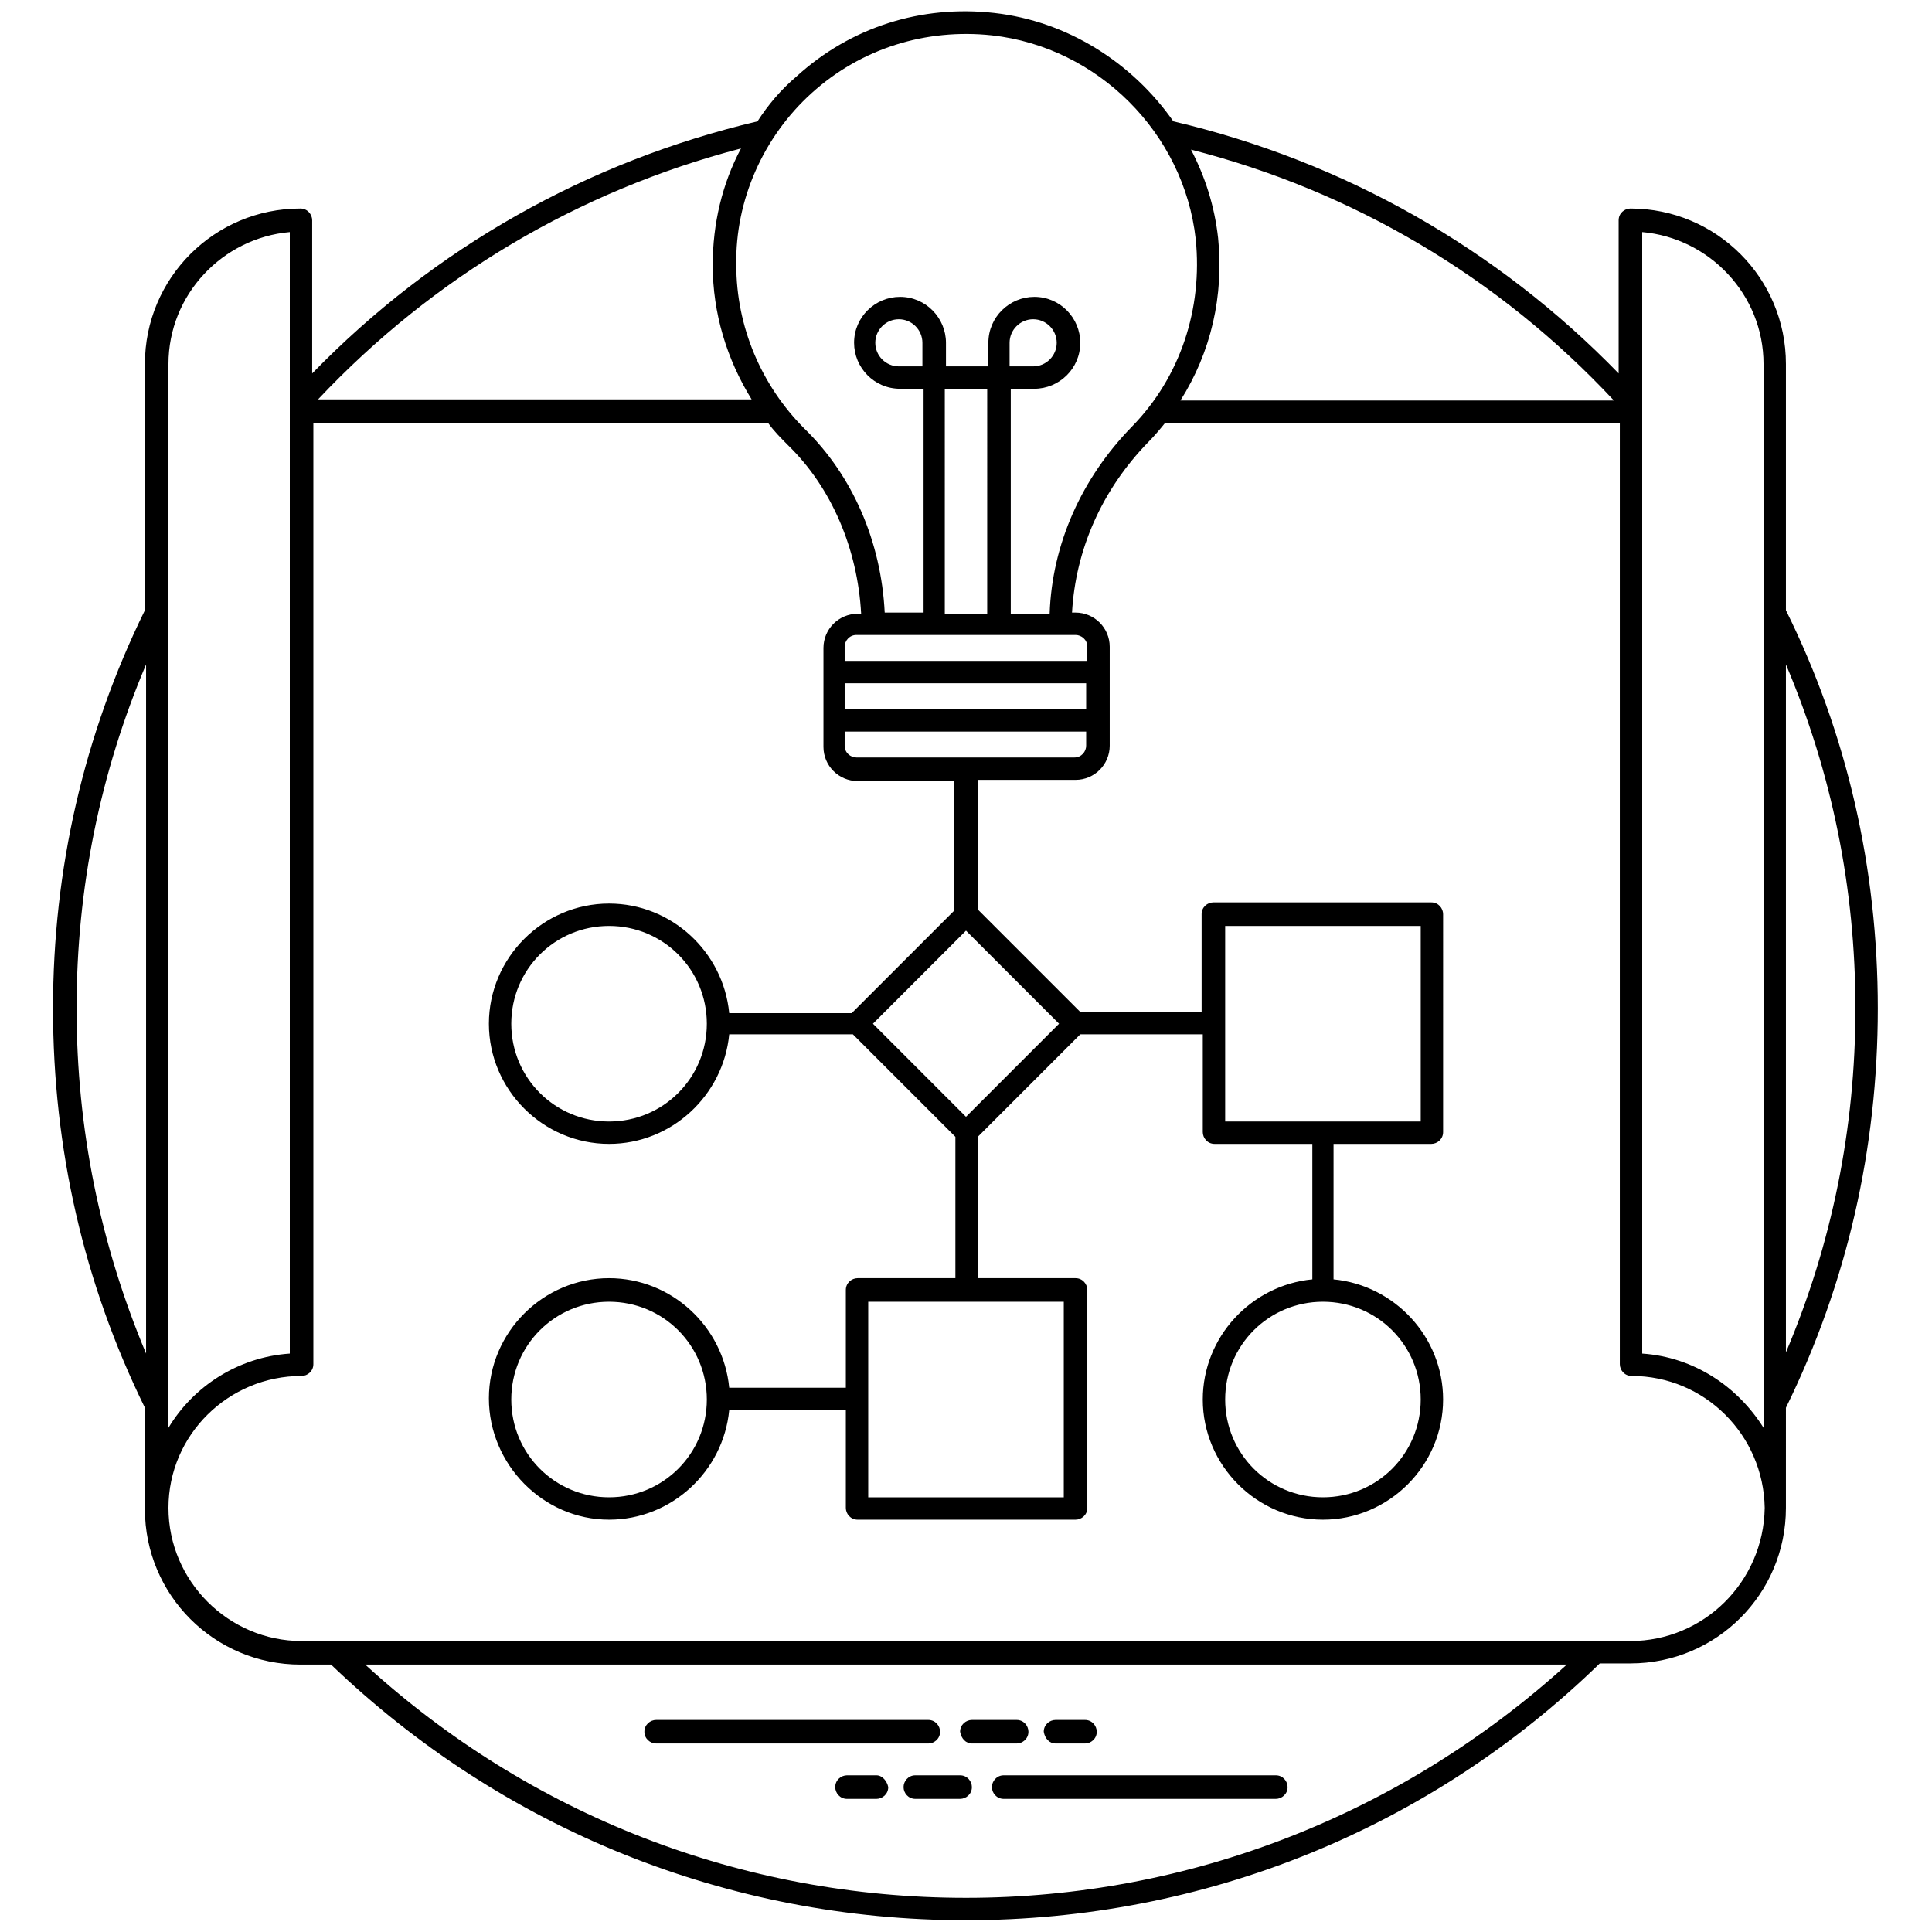 <svg height='300px' width='300px'  fill="#000000" xmlns="http://www.w3.org/2000/svg" xmlns:xlink="http://www.w3.org/1999/xlink" version="1.1" x="0px" y="0px" viewBox="0 0 164 164" enable-background="new 0 0 164 164" xml:space="preserve"><g><g><path d="M55.7,148h23.1c0.5,0,1-0.4,1-1c0-0.5-0.4-1-1-1H55.7c-0.5,0-1,0.4-1,1C54.7,147.6,55.2,148,55.7,148z"></path></g><g><path d="M82.5,148h3.8c0.5,0,1-0.4,1-1c0-0.5-0.4-1-1-1h-3.8c-0.5,0-1,0.4-1,1C81.6,147.6,82,148,82.5,148z"></path></g><g><path d="M89.6,148h2.5c0.5,0,1-0.4,1-1c0-0.5-0.4-1-1-1h-2.5c-0.5,0-1,0.4-1,1C88.7,147.6,89.1,148,89.6,148z"></path></g><g><path d="M84.2,151.7c0,0.5,0.4,1,1,1h23.1c0.5,0,1-0.4,1-1c0-0.5-0.4-1-1-1H85.2C84.6,150.7,84.2,151.2,84.2,151.7z"></path></g><g><path d="M76.7,151.7c0,0.5,0.4,1,1,1h3.8c0.5,0,1-0.4,1-1c0-0.5-0.4-1-1-1h-3.8C77.1,150.7,76.7,151.2,76.7,151.7z"></path></g><g><path d="M74.4,150.7h-2.5c-0.5,0-1,0.4-1,1c0,0.5,0.4,1,1,1h2.5c0.5,0,1-0.4,1-1C75.3,151.2,74.9,150.7,74.4,150.7z"></path></g><g><path d="M151.6,119.5c5.2-10.6,7.8-22,7.8-33.9c0-11.9-2.6-23.3-7.8-33.8V30.9c0-7.3-5.9-13.2-13.2-13.2c-0.5,0-1,0.4-1,1v13    c-10.3-10.6-23.3-18-37.8-21.4c-3.5-5-9-8.5-15.2-9.2c-6.2-0.7-12.2,1.2-16.8,5.4c-1.3,1.1-2.4,2.4-3.3,3.8    C49.9,13.7,36.9,21,26.5,31.7v-13c0-0.5-0.4-1-1-1c-7.3,0-13.2,5.9-13.2,13.2v20.9c-5.2,10.6-7.8,22-7.8,33.8    c0,11.9,2.6,23.3,7.8,33.9v8.6c0,0,0,0,0,0c0,7.3,5.9,13.2,13.2,13.2h2.6C42.7,155.3,61.8,163,82,163c20.2,0,39.3-7.7,53.8-21.8    h2.6c7.3,0,13.2-5.9,13.2-13.2c0,0,0,0,0,0V119.5z M157.5,85.6c0,10.2-2,20-5.9,29.2V56.4C155.5,65.6,157.5,75.4,157.5,85.6z     M149.7,30.9c0,15.8,0,90,0,90.3c-2.2-3.5-5.9-6-10.3-6.3c0-20.3,0-74.5,0-95.2C145.1,20.2,149.7,25,149.7,30.9z M137,34h-36.8    c2.6-4.1,3.7-8.9,3.2-13.8c-0.3-2.7-1.1-5.2-2.3-7.5C114.8,16.2,127.2,23.5,137,34z M68.9,7.9c4.2-3.8,9.7-5.5,15.3-4.9    c9,1,16.3,8.3,17.3,17.3c0.6,5.9-1.3,11.7-5.4,15.9c-4.3,4.4-6.8,10-7,15.9h-3.3V33h2c2.1,0,3.9-1.7,3.9-3.9    c0-2.1-1.7-3.9-3.9-3.9c-2.1,0-3.9,1.7-3.9,3.9v2h-3.6v-2c0-2.1-1.7-3.9-3.9-3.9c-2.1,0-3.9,1.7-3.9,3.9c0,2.1,1.7,3.9,3.9,3.9h2    v19h-3.3c-0.3-6-2.7-11.6-6.8-15.6c-3.7-3.7-5.8-8.7-5.8-13.9C62.4,17,64.8,11.6,68.9,7.9z M73.7,118.8    C73.7,118.8,73.7,118.8,73.7,118.8C73.7,118.8,73.7,118.8,73.7,118.8v-8.3H82c0,0,0,0,0,0c0,0,0,0,0,0h8.3v16.6H73.7V118.8z     M82,94.8l-7.9-7.9L82,79l7.9,7.9L82,94.8z M72.7,64.3c-0.5,0-1-0.4-1-1v-1.2h20.5v1.2c0,0.5-0.4,1-1,1H72.7z M92.3,60.2H71.7V58    h20.5V60.2z M92.3,56.1H71.7v-1.2c0-0.5,0.4-1,1-1h18.6c0.5,0,1,0.4,1,1V56.1z M78.3,31.1h-2c-1.1,0-2-0.9-2-2c0-1.1,0.9-2,2-2    c1.1,0,2,0.9,2,2V31.1z M83.8,52.1h-3.6V33h3.6V52.1z M85.7,31.1v-2c0-1.1,0.9-2,2-2c1.1,0,2,0.9,2,2c0,1.1-0.9,2-2,2H85.7z     M62.9,12.6c-1.6,3-2.4,6.4-2.4,9.9c0,4.1,1.2,8,3.3,11.4H27C36.8,23.5,49.1,16.2,62.9,12.6z M24.6,19.7c0,20.8,0,75,0,95.2    c-4.4,0.3-8.2,2.8-10.3,6.3c0-1.7,0-72.1,0-90.3C14.3,25,18.9,20.2,24.6,19.7z M6.5,85.6c0-10.2,2-20,5.9-29.2v58.5    C8.5,105.6,6.5,95.8,6.5,85.6z M82,161.1c-19,0-37-7-51-19.8h102C119,154,101,161.1,82,161.1z M138.4,139.3    c-105.3,0-109.1,0-112.8,0c-6.2,0-11.3-5.1-11.3-11.3V128c0-6.2,5.1-11.2,11.3-11.2c0.5,0,1-0.4,1-1V35.9h38.6    c0.5,0.7,1.1,1.3,1.7,1.9c3.7,3.6,5.9,8.8,6.2,14.3h-0.3c-1.6,0-2.9,1.3-2.9,2.9v8.4c0,1.6,1.3,2.9,2.9,2.9H81v11l-8.7,8.7H61.9    c-0.5-5.2-4.9-9.3-10.2-9.3c-5.6,0-10.2,4.6-10.2,10.2s4.6,10.2,10.2,10.2c5.3,0,9.7-4.1,10.2-9.3h10.5l8.7,8.7v12h-8.3    c-0.5,0-1,0.4-1,1v8.3h-9.9c-0.5-5.2-4.9-9.3-10.2-9.3c-5.6,0-10.2,4.6-10.2,10.2S46.1,129,51.7,129c5.3,0,9.7-4.1,10.2-9.3h9.9    v8.3c0,0.5,0.4,1,1,1h18.5c0.5,0,1-0.4,1-1v-18.5c0-0.5-0.4-1-1-1H83v-12l8.7-8.7h10.4v8.3c0,0.5,0.4,1,1,1h8.3v11.5    c-5.2,0.5-9.3,4.9-9.3,10.2c0,5.6,4.6,10.2,10.2,10.2c5.6,0,10.2-4.6,10.2-10.2c0-5.3-4.1-9.7-9.3-10.2V97.1h8.3c0.5,0,1-0.4,1-1    V77.6c0-0.5-0.4-1-1-1h-18.5c-0.5,0-1,0.4-1,1v8.3H91.7L83,77.2v-11h8.3c1.6,0,2.9-1.3,2.9-2.9v-8.4c0-1.6-1.3-2.9-2.9-2.9H91    c0.3-5.3,2.5-10.4,6.5-14.5c0.5-0.5,1-1.1,1.4-1.6h38.6v79.9c0,0.5,0.4,1,1,1c6.2,0,11.2,5,11.3,11.2v0    C149.7,134.3,144.6,139.3,138.4,139.3z M60,86.9c0,4.6-3.7,8.3-8.3,8.3c-4.6,0-8.3-3.7-8.3-8.3c0-4.6,3.7-8.3,8.3-8.3    C56.3,78.6,60,82.3,60,86.9C60,86.9,60,86.9,60,86.9C60,86.9,60,86.9,60,86.9z M60,118.8c0,4.6-3.7,8.3-8.3,8.3    c-4.6,0-8.3-3.7-8.3-8.3c0-4.6,3.7-8.3,8.3-8.3C56.3,110.5,60,114.2,60,118.8C60,118.8,60,118.8,60,118.8    C60,118.8,60,118.8,60,118.8z M112.3,110.5C112.3,110.5,112.3,110.5,112.3,110.5C112.3,110.5,112.3,110.5,112.3,110.5    c4.6,0,8.3,3.7,8.3,8.3c0,4.6-3.7,8.3-8.3,8.3c-4.6,0-8.3-3.7-8.3-8.3C104,114.2,107.7,110.5,112.3,110.5z M104,95.2v-8.3    c0,0,0,0,0,0c0,0,0,0,0,0v-8.3h16.6v16.6H104z"></path></g></g></svg>